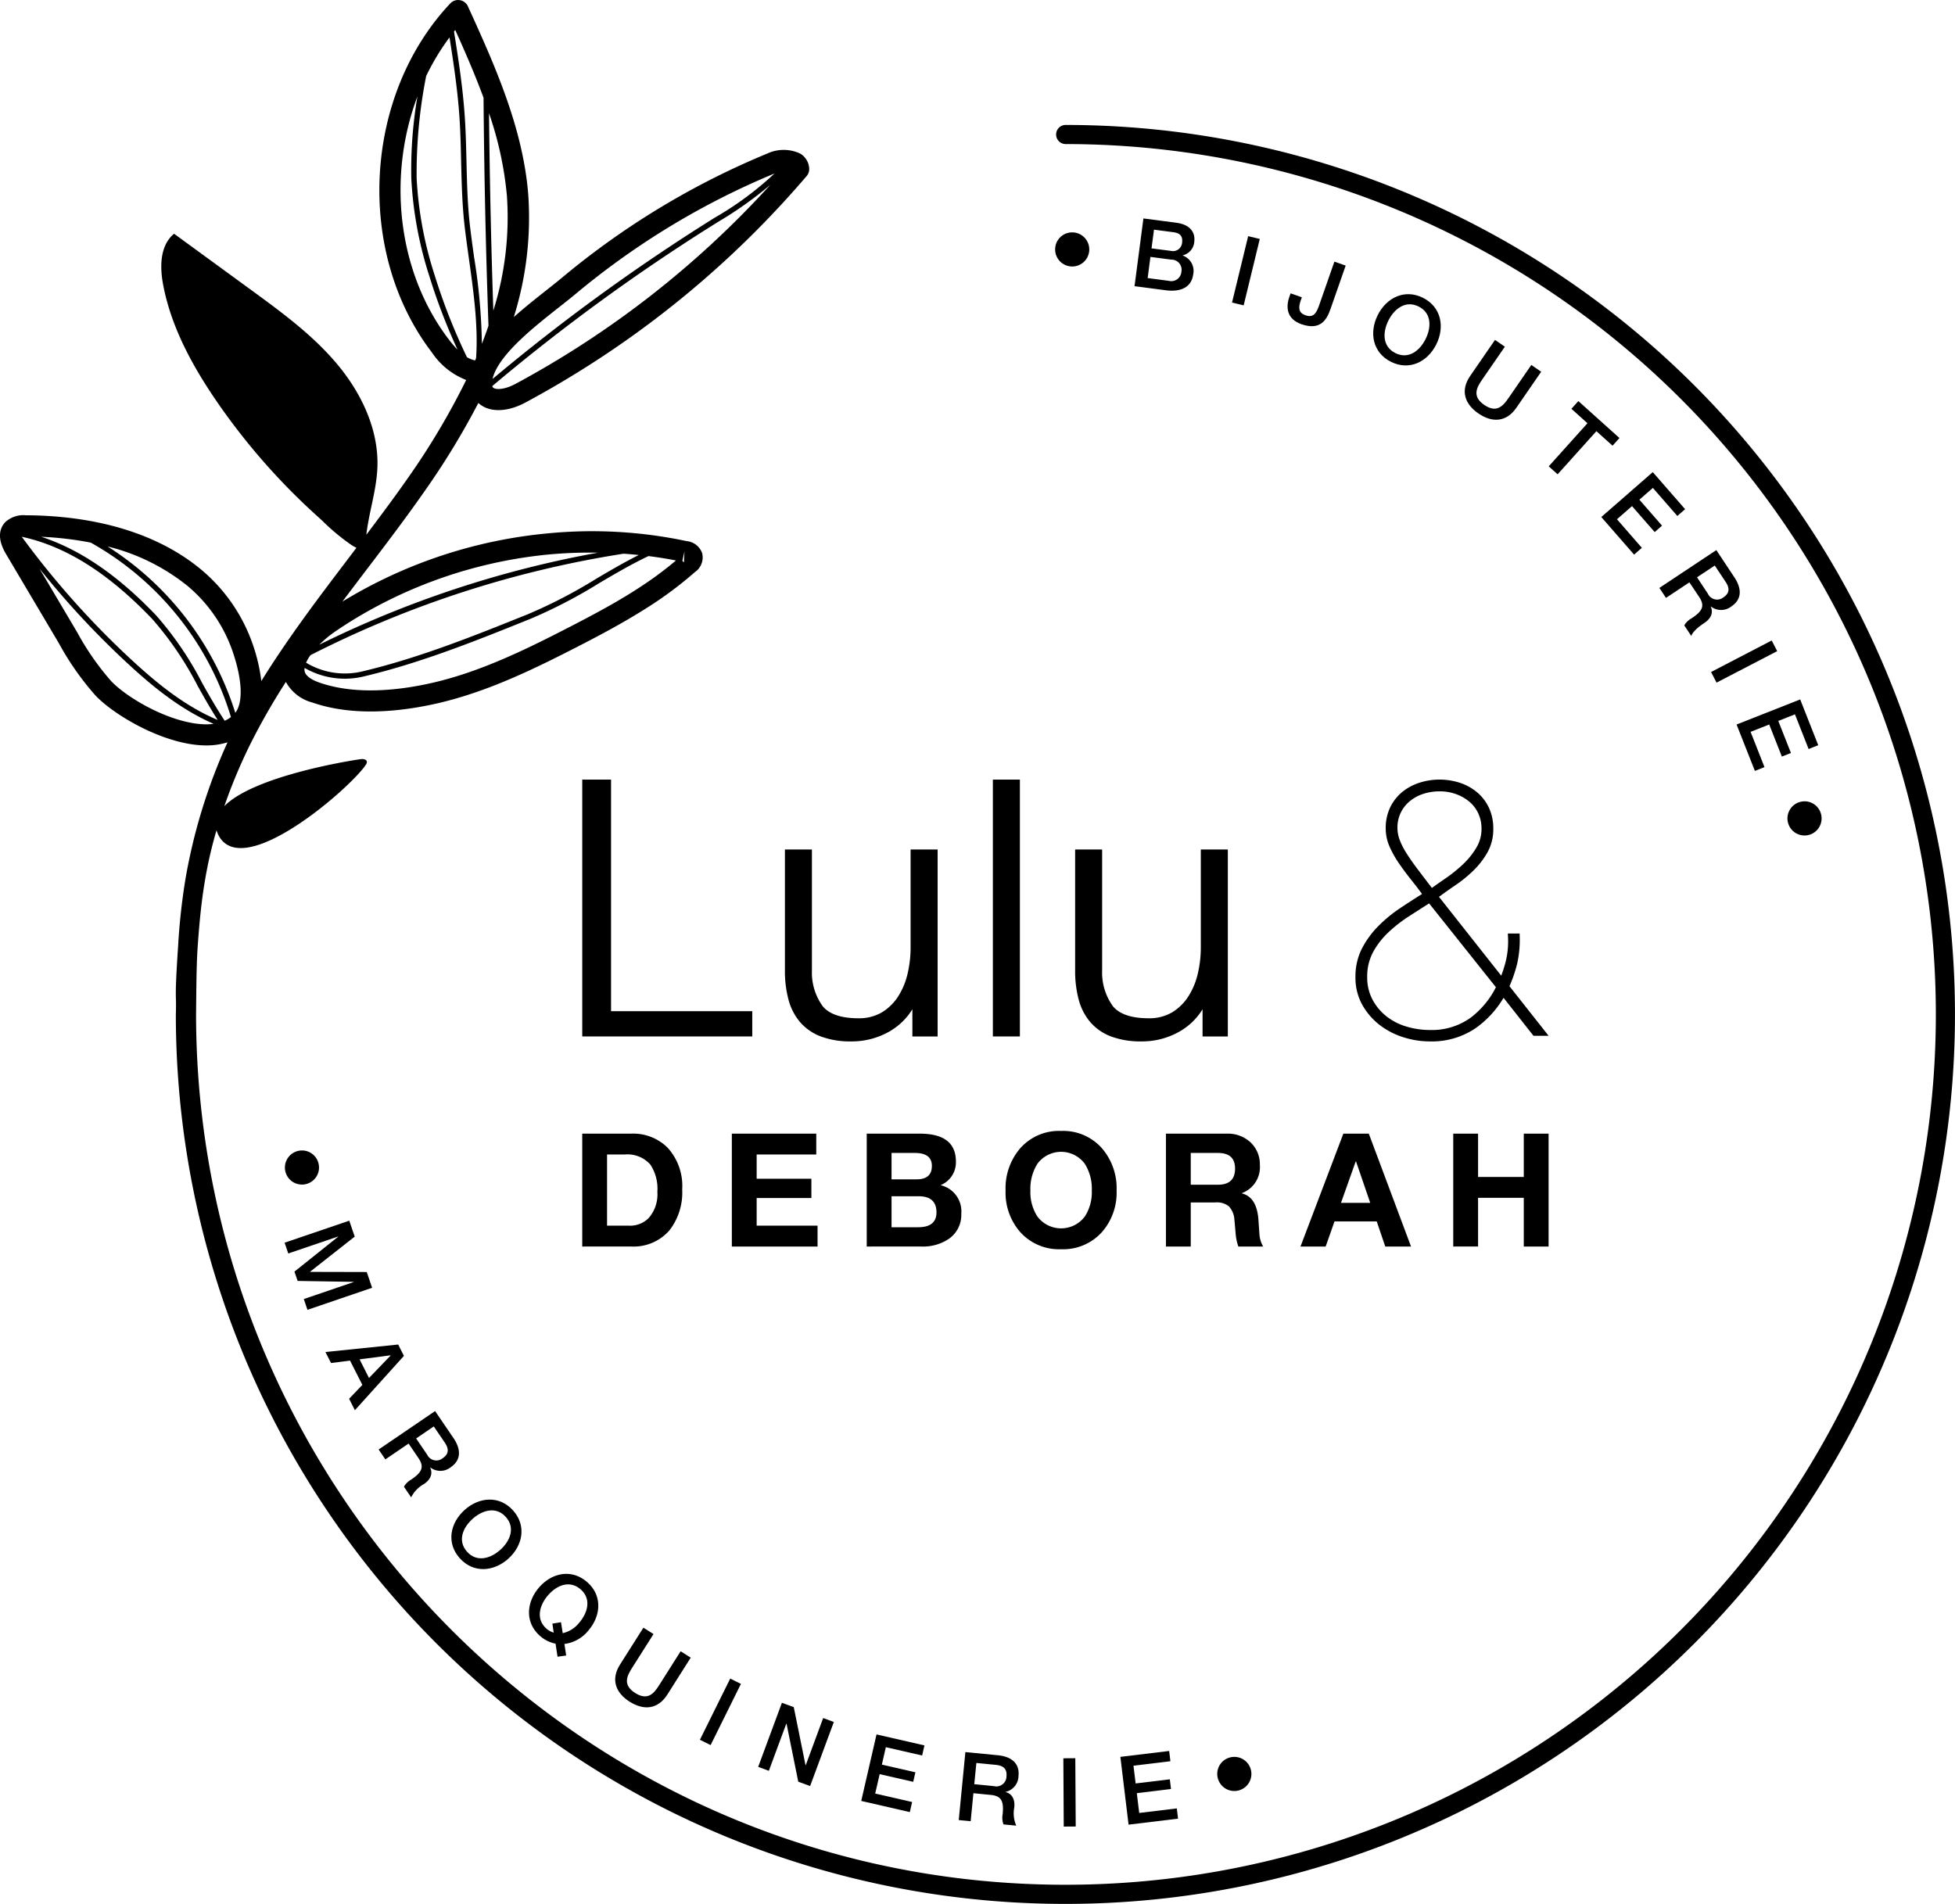 <svg xmlns="http://www.w3.org/2000/svg" width="280.182" height="272.881" viewBox="0 0 280.182 272.881">
  <g id="Groupe_40" data-name="Groupe 40" transform="translate(-11.963 -14)">
    <g id="Groupe_39" data-name="Groupe 39" transform="translate(37.372 45.309)">
      <g id="Groupe_33" data-name="Groupe 33" transform="translate(0 100.672)">
        <path id="Tracé_8" data-name="Tracé 8" d="M18.321,46.982l-.008.012" transform="translate(-18.313 -46.982)"/>
      </g>
      <g id="Groupe_34" data-name="Groupe 34" transform="translate(125.81)">
        <path id="Tracé_9" data-name="Tracé 9" d="M52.21,22.323a2.445,2.445,0,1,1-2.457,2.417A2.435,2.435,0,0,1,52.21,22.323Z" transform="translate(-49.753 -20.326)"/>
        <path id="Tracé_10" data-name="Tracé 10" d="M53.872,21.824l4.718.616c1.741.228,2.781,1.168,2.565,2.785A2.155,2.155,0,0,1,59.5,27.114l0,.024a2.34,2.34,0,0,1,1.5,2.741c-.2,1.525-1.417,2.569-3.934,2.237L52.6,31.532Zm.608,8.547,3.005.392a1.457,1.457,0,0,0,1.833-1.325,1.441,1.441,0,0,0-1.437-1.709l-3.005-.392Zm.556-4.258,2.777.36a1.307,1.307,0,0,0,1.6-1.156c.132-.98-.324-1.4-1.253-1.521l-2.773-.364Z" transform="translate(-41.222 -21.824)"/>
        <path id="Tracé_11" data-name="Tracé 11" d="M58.4,22.459l1.665.4-2.309,9.516-1.669-.4Z" transform="translate(-30.738 -19.918)"/>
        <path id="Tracé_12" data-name="Tracé 12" d="M64.216,30.2c-.564,1.6-1.509,3.057-4.162,2.129-1.953-.684-2.309-2.245-1.717-3.926l.172-.492,1.617.564-.168.48c-.364,1.048-.292,1.757.688,2.1,1.048.364,1.517-.18,1.921-1.333l2.221-6.355,1.617.568Z" transform="translate(-24.768 -17.175)"/>
        <path id="Tracé_13" data-name="Tracé 13" d="M70.18,31.745c-1.253,2.5-3.866,3.8-6.491,2.485s-3.149-4.186-1.9-6.687,3.866-3.8,6.491-2.485S71.432,29.244,70.18,31.745Zm-6.855-3.433c-.84,1.677-.884,3.725.992,4.666s3.489-.32,4.33-2,.888-3.729-.988-4.67S64.166,26.631,63.325,28.312Z" transform="translate(-15.562 -13.682)"/>
        <path id="Tracé_14" data-name="Tracé 14" d="M68.758,26.175l1.413.972-3.241,4.7c-.744,1.084-1.541,2.385.288,3.645s2.761.056,3.505-1.028l3.241-4.7,1.413.972L71.819,35.9c-1.425,2.065-3.453,2.181-5.442.812s-2.6-3.309-1.176-5.374Z" transform="translate(-5.721 -8.764)"/>
        <path id="Tracé_15" data-name="Tracé 15" d="M71.67,28.366l5.894,5.294-.992,1.1-2.313-2.081L68.7,38.862l-1.273-1.144,5.55-6.178-2.3-2.069Z" transform="translate(3.312 -2.188)"/>
        <path id="Tracé_16" data-name="Tracé 16" d="M76.695,30.91l4.634,5.314-1.112.972-3.509-4.022-1.933,1.689,3.245,3.721-1.052.92-3.249-3.721-2.157,1.885,3.569,4.094-1.116.972-4.7-5.386Z" transform="translate(8.955 5.448)"/>
        <path id="Tracé_17" data-name="Tracé 17" d="M79.553,33.7l2.585,3.9c1.184,1.785.968,3.245-.416,4.162a2.381,2.381,0,0,1-2.953.016l-.02.016c.256.536.368,1.5-.924,2.357-.948.628-1.725,1.341-1.853,1.869l-1.012-1.529a2.734,2.734,0,0,1,1.052-1.016c1.5-.992,1.957-1.741,1.084-3.053l-1.4-2.1-3.357,2.229-.948-1.429ZM76.788,37.6l1.553,2.345a1.453,1.453,0,0,0,2.229.528c1.04-.688.8-1.5.3-2.241l-1.541-2.321Z" transform="translate(15.204 13.835)"/>
        <path id="Tracé_18" data-name="Tracé 18" d="M81.935,36.941l.788,1.525-8.687,4.514-.792-1.521Z" transform="translate(20.757 23.551)"/>
        <path id="Tracé_19" data-name="Tracé 19" d="M83.274,39.052l2.589,6.563-1.381.544-1.957-4.97-2.389.944,1.813,4.594-1.3.516-1.813-4.6L76.167,43.7l1.993,5.054-1.377.544-2.625-6.651Z" transform="translate(23.501 29.887)"/>
        <path id="Tracé_20" data-name="Tracé 20" d="M80.794,44.524a2.447,2.447,0,1,1-2.981-1.741A2.437,2.437,0,0,1,80.794,44.524Z" transform="translate(28.969 40.842)"/>
      </g>
      <g id="Groupe_35" data-name="Groupe 35" transform="translate(15.378 133.584)">
        <path id="Tracé_21" data-name="Tracé 21" d="M27.009,57.169a2.444,2.444,0,1,1-2.869-1.913A2.433,2.433,0,0,1,27.009,57.169Z" transform="translate(-22.124 -55.207)"/>
        <path id="Tracé_22" data-name="Tracé 22" d="M31.424,57.722l.78,2.285-6.387,5.026.008.028,8.107.02.768,2.257L25.433,70.5l-.524-1.545,7.151-2.441-.008-.024-8.027-.132-.456-1.337,6.274-5.01-.008-.024-7.151,2.437-.528-1.545Z" transform="translate(-22.156 -47.657)"/>
        <path id="Tracé_23" data-name="Tracé 23" d="M34.046,62.158l.824,1.625L27.844,71.57l-.832-1.637,1.9-1.989-1.765-3.485-2.725.348-.8-1.577Zm-5.53,2.125,1.349,2.669,3.093-3.213-.02-.036Z" transform="translate(-17.768 -34.342)"/>
        <path id="Tracé_24" data-name="Tracé 24" d="M33.615,64.541l2.633,3.866c1.2,1.765,1,3.229-.368,4.166a2.374,2.374,0,0,1-2.949.052l-.024.016c.264.532.388,1.493-.892,2.365a4.44,4.44,0,0,0-1.829,1.9l-1.036-1.521a2.732,2.732,0,0,1,1.044-1.024c1.485-1.012,1.933-1.769,1.044-3.069L29.818,69.2l-3.329,2.269-.964-1.417ZM30.9,68.467l1.581,2.325a1.45,1.45,0,0,0,2.233.5c1.032-.7.78-1.509.28-2.249l-1.569-2.3Z" transform="translate(-12.047 -27.189)"/>
        <path id="Tracé_25" data-name="Tracé 25" d="M36.3,76.178c-2.081,1.873-4.99,2.129-6.955-.052s-1.4-5.046.672-6.919,4.986-2.129,6.951.052S38.373,74.305,36.3,76.178Zm-5.134-5.694c-1.4,1.257-2.185,3.149-.78,4.706s3.369.972,4.766-.284,2.185-3.149.78-4.71S32.559,69.223,31.163,70.484Z" transform="translate(-4.232 -17.67)"/>
        <path id="Tracé_26" data-name="Tracé 26" d="M36.238,82.069,35,82.245l-.288-1.873a4.705,4.705,0,0,1-2.141-1.036c-2.245-1.889-2.085-4.8-.284-6.943s4.646-2.8,6.891-.9,2.089,4.8.284,6.943a5.243,5.243,0,0,1-3.477,1.981ZM34.261,77.5l1.236-.2.244,1.569a4.208,4.208,0,0,0,2.4-1.541c1.212-1.437,1.733-3.417.128-4.77s-3.469-.5-4.678.936-1.733,3.417-.128,4.77a2.618,2.618,0,0,0,.988.528Z" transform="translate(4.118 -9.683)"/>
        <path id="Tracé_27" data-name="Tracé 27" d="M38.04,72.3l1.449.916-3.053,4.818c-.7,1.112-1.449,2.441.428,3.629s2.757-.052,3.461-1.164l3.053-4.818,1.445.916-3.349,5.29c-1.345,2.117-3.365,2.313-5.4,1.024s-2.725-3.2-1.385-5.322Z" transform="translate(13.381 -3.9)"/>
        <path id="Tracé_28" data-name="Tracé 28" d="M41.376,74.123l1.533.76-4.342,8.771-1.537-.76Z" transform="translate(22.49 1.572)"/>
        <path id="Tracé_29" data-name="Tracé 29" d="M42.515,74.99l1.7.624L45.9,83.934l.028.008,2.5-6.767,1.529.568-3.4,9.184-1.7-.628L43.184,78l-.04-.016-2.5,6.755-1.529-.564Z" transform="translate(28.757 4.175)"/>
        <path id="Tracé_30" data-name="Tracé 30" d="M45,76.123,51.868,77.7l-.332,1.445-5.2-1.192-.572,2.5,4.81,1.1-.316,1.365-4.806-1.1L44.809,84.6l5.29,1.212-.328,1.445-6.963-1.6Z" transform="translate(39.833 7.575)"/>
        <path id="Tracé_31" data-name="Tracé 31" d="M47.249,76.756l4.654.452c2.129.212,3.125,1.3,2.961,2.949a2.368,2.368,0,0,1-1.849,2.3v.028c.576.14,1.393.66,1.244,2.2a4.442,4.442,0,0,0,.28,2.613l-1.829-.176a2.771,2.771,0,0,1-.12-1.457c.176-1.789-.116-2.617-1.685-2.769L48.4,82.65l-.392,4.01L46.3,86.5Zm1.273,4.6,2.8.276a1.452,1.452,0,0,0,1.817-1.393c.124-1.244-.66-1.565-1.545-1.653l-2.769-.272Z" transform="translate(50.317 9.475)"/>
        <path id="Tracé_32" data-name="Tracé 32" d="M50.047,76.987l1.713-.012.06,9.788-1.717.012Z" transform="translate(61.561 10.133)"/>
        <path id="Tracé_33" data-name="Tracé 33" d="M52.089,77.56l6.995-.844.176,1.469-5.29.64.308,2.545,4.9-.592.168,1.385-4.9.6L54.79,85.6l5.39-.652.176,1.469-7.091.86Z" transform="translate(67.69 9.355)"/>
        <path id="Tracé_34" data-name="Tracé 34" d="M57.474,76.987a2.446,2.446,0,1,1-1.857,2.905A2.436,2.436,0,0,1,57.474,76.987Z" transform="translate(78.104 9.989)"/>
      </g>
      <g id="Groupe_38" data-name="Groupe 38" transform="translate(58.035 80.429)">
        <g id="Groupe_36" data-name="Groupe 36" transform="translate(0.002 0.001)">
          <path id="Tracé_35" data-name="Tracé 35" d="M36.943,41.924H32.816V78.738H57.181V75.117H36.943Z" transform="translate(-32.816 -41.924)"/>
          <path id="Tracé_36" data-name="Tracé 36" d="M58.086,58.485a16.3,16.3,0,0,1-.444,3.79,10.284,10.284,0,0,1-1.369,3.257,7.236,7.236,0,0,1-2.321,2.249,6.42,6.42,0,0,1-3.365.836c-2.413,0-4.122-.572-5.078-1.7a8.226,8.226,0,0,1-1.565-5.142V44.427h-3.87V61.722a15.911,15.911,0,0,0,.516,4.242,8.235,8.235,0,0,0,1.665,3.217,7.388,7.388,0,0,0,2.969,2.045,12.006,12.006,0,0,0,4.35.708,10.827,10.827,0,0,0,5.51-1.441,9.305,9.305,0,0,0,3.257-3.165v3.9H61.96v-26.8H58.086Z" transform="translate(-11.029 -34.41)"/>
          <rect id="Rectangle_42" data-name="Rectangle 42" width="3.874" height="36.814" transform="translate(58.847)"/>
          <path id="Tracé_37" data-name="Tracé 37" d="M68.48,44.427V58.485a16.3,16.3,0,0,1-.444,3.79,10.382,10.382,0,0,1-1.373,3.257,7.184,7.184,0,0,1-2.317,2.249,6.42,6.42,0,0,1-3.365.836c-2.413,0-4.122-.572-5.078-1.7a8.226,8.226,0,0,1-1.565-5.142V44.427h-3.87V61.722a15.911,15.911,0,0,0,.516,4.242,8.235,8.235,0,0,0,1.665,3.217,7.388,7.388,0,0,0,2.969,2.045,12.006,12.006,0,0,0,4.35.708,10.827,10.827,0,0,0,5.51-1.441,9.261,9.261,0,0,0,3.253-3.165v3.9h3.621v-26.8Z" transform="translate(20.169 -34.41)"/>
        </g>
        <g id="Groupe_37" data-name="Groupe 37" transform="translate(0 50.359)">
          <path id="Tracé_38" data-name="Tracé 38" d="M32.816,70.783V54.605H39.8A6.99,6.99,0,0,1,45.033,56.6,8.125,8.125,0,0,1,47.142,62.6a8.838,8.838,0,0,1-1.813,5.846,6.8,6.8,0,0,1-5.53,2.333Zm3.557-13.189v10.2h3.177a3.735,3.735,0,0,0,2.785-1.088,5.16,5.16,0,0,0,1.248-3.762,6.3,6.3,0,0,0-1-3.9,4.363,4.363,0,0,0-3.669-1.453Z" transform="translate(-32.816 -54.217)"/>
          <path id="Tracé_39" data-name="Tracé 39" d="M38.174,70.783V54.605h12.1v2.989H41.731v3.469h7.843v2.765H41.731v3.966h8.727v2.989Z" transform="translate(-16.734 -54.217)"/>
          <path id="Tracé_40" data-name="Tracé 40" d="M43.005,70.783V54.605H50.62q5.168,0,5.166,4.01a3.536,3.536,0,0,1-2.2,3.377,3.845,3.845,0,0,1,2.969,4.1,4.151,4.151,0,0,1-1.769,3.581,6.579,6.579,0,0,1-3.942,1.108ZM46.562,57.37v3.782h3.605q2.173,0,2.173-1.925c0-1.24-.812-1.857-2.445-1.857Zm0,6.206v4.442h3.81Q53,68.018,53,65.889q0-2.311-2.561-2.313Z" transform="translate(-2.233 -54.217)"/>
          <path id="Tracé_41" data-name="Tracé 41" d="M47.978,63.055a8.763,8.763,0,0,1,2.109-6.074,7.39,7.39,0,0,1,5.846-2.473,7.39,7.39,0,0,1,5.846,2.473,8.763,8.763,0,0,1,2.109,6.074,8.555,8.555,0,0,1-2.109,5.958,7.47,7.47,0,0,1-5.846,2.449,7.47,7.47,0,0,1-5.846-2.449A8.555,8.555,0,0,1,47.978,63.055Zm3.557,0a6.415,6.415,0,0,0,1,3.713,4.248,4.248,0,0,0,6.8,0,6.415,6.415,0,0,0,1-3.713,6.724,6.724,0,0,0-1-3.834,4.218,4.218,0,0,0-6.8,0A6.724,6.724,0,0,0,51.535,63.055Z" transform="translate(12.694 -54.508)"/>
          <path id="Tracé_42" data-name="Tracé 42" d="M53.721,70.783V54.605h8.723a4.74,4.74,0,0,1,3.469,1.313,4.287,4.287,0,0,1,1.268,3.149,3.977,3.977,0,0,1-2.561,4.058v.044q2.131.546,2.357,3.786l.136,1.949a4.046,4.046,0,0,0,.544,1.881H64.1a7.218,7.218,0,0,1-.388-1.833l-.18-2.041a3.1,3.1,0,0,0-.78-1.881,2.717,2.717,0,0,0-1.917-.568H57.278v6.322ZM57.278,57.37v4.554h3.9q2.449,0,2.449-2.313c0-1.5-.816-2.241-2.449-2.241Z" transform="translate(29.932 -54.217)"/>
          <path id="Tracé_43" data-name="Tracé 43" d="M58.54,70.783l6.142-16.178h3.649l6.05,16.178H70.689l-1.224-3.6h-6.05l-1.268,3.6Zm7.911-12.193-2.109,5.938h4.194L66.5,58.591Z" transform="translate(44.397 -54.217)"/>
          <path id="Tracé_44" data-name="Tracé 44" d="M64.011,70.783V54.605h3.557v6.206h6.551V54.605h3.557V70.783H74.119V63.8H67.568v6.979Z" transform="translate(60.818 -54.217)"/>
        </g>
        <path id="Tracé_45" data-name="Tracé 45" d="M82.585,71.538a20.5,20.5,0,0,0,1.1-3.225,15.583,15.583,0,0,0,.364-4l-.008-.328H82.349l.016.352a12.065,12.065,0,0,1-.292,3.537,17.5,17.5,0,0,1-.672,2.153l-8.92-11.3c.724-.536,1.509-1.092,2.333-1.653a18.8,18.8,0,0,0,2.621-2.133,11.624,11.624,0,0,0,2-2.6,6.76,6.76,0,0,0,.828-3.369,6.982,6.982,0,0,0-.616-2.993,6.453,6.453,0,0,0-1.677-2.209,7.5,7.5,0,0,0-2.457-1.377,9.463,9.463,0,0,0-5.734-.052,7.6,7.6,0,0,0-2.453,1.269,6.527,6.527,0,0,0-1.785,2.181,6.836,6.836,0,0,0-.692,3.181,6.414,6.414,0,0,0,.584,2.637,14.719,14.719,0,0,0,1.421,2.477c.552.792,1.144,1.581,1.753,2.341.52.648,1,1.285,1.445,1.889q-1.477.93-3.033,1.961a20.261,20.261,0,0,0-3.181,2.593,13.146,13.146,0,0,0-2.385,3.237,8.807,8.807,0,0,0-.944,4.118,8.037,8.037,0,0,0,.948,3.926,9.615,9.615,0,0,0,2.437,2.877,10.884,10.884,0,0,0,3.409,1.8,12.454,12.454,0,0,0,3.838.62,11.135,11.135,0,0,0,6.635-1.929A14.212,14.212,0,0,0,81.736,73.2l4.286,5.442h2.169ZM71.068,59.669,80.64,71.682A12.586,12.586,0,0,1,77,76.064a9.535,9.535,0,0,1-5.858,1.749,11.629,11.629,0,0,1-3.309-.488,8.612,8.612,0,0,1-2.865-1.457,7.636,7.636,0,0,1-2.009-2.4,6.727,6.727,0,0,1-.764-3.245,7.345,7.345,0,0,1,.84-3.573,11.4,11.4,0,0,1,2.181-2.821,20.663,20.663,0,0,1,2.957-2.309C69.171,60.878,70.136,60.257,71.068,59.669Zm-4.538-10.8A4.822,4.822,0,0,1,68.3,45.019a5.869,5.869,0,0,1,1.933-1.052,7.627,7.627,0,0,1,2.369-.36,6.764,6.764,0,0,1,2.285.384,6.332,6.332,0,0,1,1.917,1.076,4.889,4.889,0,0,1,1.3,1.681,5.139,5.139,0,0,1,.472,2.225,5.2,5.2,0,0,1-.736,2.705,11,11,0,0,1-1.861,2.329,20.462,20.462,0,0,1-2.4,1.961c-.772.528-1.477,1.024-2.113,1.481-.824-1.072-1.541-2.009-2.149-2.821-.648-.864-1.184-1.645-1.6-2.321a9.978,9.978,0,0,1-.9-1.829h0A4.813,4.813,0,0,1,66.53,48.873Z" transform="translate(50.304 -41.923)"/>
      </g>
    </g>
    <path id="Tracé_46" data-name="Tracé 46" d="M40.286,149.806c.312-4.622.676-7.2.844-8.315.336-2.209.664-3.77.892-4.77.336-1.477.68-2.737.972-3.725a3.427,3.427,0,0,0,.22.588c3.353,7.023,19.092-6.755,21.168-9.964a.681.681,0,0,0,.156-.448c-.052-.364-.56-.412-.924-.36-2.625.38-15.438,2.593-19.5,6.731a76.764,76.764,0,0,1,3.6-8.643,94.452,94.452,0,0,1,5.222-9.16,6.064,6.064,0,0,0,3.789,2.949c6.114,2.133,13.233,1.216,18.127.072,7.059-1.653,13.641-4.87,19.78-8.019,3.313-1.7,6.719-3.509,9.972-5.578a54.273,54.273,0,0,0,6.959-5.174,2.545,2.545,0,0,0,1.04-2.669,2.6,2.6,0,0,0-2.217-1.761,65.322,65.322,0,0,0-19.708-1.132,68.661,68.661,0,0,0-29.644,9.8q1.687-2.245,3.373-4.458c2.857-3.758,5.814-7.643,8.559-11.585a110.442,110.442,0,0,0,7.555-12.429h0c1.5,1.393,4.1,1.365,6.771-.076q4.574-2.461,8.92-5.226a140.016,140.016,0,0,0,31.364-27.231,1.52,1.52,0,0,0,.356-1.088,2.646,2.646,0,0,0-1.3-2.129,5.558,5.558,0,0,0-4.666-.016A113.55,113.55,0,0,0,92.594,53.728c-.692.58-1.493,1.212-2.345,1.885-1.485,1.172-3.113,2.465-4.65,3.83a47.6,47.6,0,0,0,2.065-17.627C86.892,32.18,82.706,23,79.013,14.889a1.54,1.54,0,0,0-2.517-.4c-12.449,13.221-13.625,35.67-2.621,50.048a10.437,10.437,0,0,0,4.9,3.926A104.353,104.353,0,0,1,70.446,82.48c-1.921,2.753-3.95,5.47-5.982,8.163l.028-.224c.4-3.2,1.457-6.29,1.561-9.528.172-5.394-2.325-10.6-5.806-14.742s-7.919-7.395-12.309-10.6q-5.51-4.022-11.028-8.047c-2.017,1.657-2.057,4.69-1.581,7.235,1.132,6.074,4.162,11.649,7.667,16.759a93.508,93.508,0,0,0,15.03,17.015A30.916,30.916,0,0,0,62.4,92.163c.248.144.46.26.644.352-.36.476-.728.968-1.088,1.441-4.314,5.67-8.715,11.485-12.541,17.655a24.948,24.948,0,0,0-1.256-5.342A24.358,24.358,0,0,0,40.87,95.7c-7.7-6.435-17.967-7.819-25.222-7.847a3.818,3.818,0,0,0-2.929.984c-.728.772-1.3,2.193.1,4.562l7.563,12.765a40.624,40.624,0,0,0,5.254,7.507c2.777,2.933,10.044,7.175,15.914,7.171a9.994,9.994,0,0,0,3.021-.448,80.5,80.5,0,0,0-6.042,19.668,91.571,91.571,0,0,0-1.036,9.484c-.552,8.279-.22,6.567-.328,9.848A127.488,127.488,0,1,0,164.655,31.908a1.371,1.371,0,0,0,0,2.741,124.745,124.745,0,1,1,0,249.491c-68.783,0-124.593-56.058-124.593-124.841C40.106,155.448,40.118,152.3,40.286,149.806Zm1.272-31.989c-4.826,0-11.22-3.617-13.681-6.214a38.4,38.4,0,0,1-4.846-6.967l-5.4-9.124A123.774,123.774,0,0,0,30.266,109.1c3.389,3.137,7.471,6.543,12.309,8.643A8.152,8.152,0,0,1,41.558,117.818ZM30.79,108.55A123.342,123.342,0,0,1,15.084,90.935c6.331,1.365,12.473,5.246,18.747,11.841a47.3,47.3,0,0,1,6.479,9.568c.9,1.609,1.837,3.257,2.849,4.846C38.3,115.149,34.2,111.7,30.79,108.55Zm13.377,8.755c-1.14-1.725-2.185-3.549-3.189-5.33a47.806,47.806,0,0,0-6.591-9.72c-5.518-5.8-10.956-9.508-16.519-11.32a48.524,48.524,0,0,1,7.1.836,42.862,42.862,0,0,1,20.092,25A4.212,4.212,0,0,1,44.167,117.305Zm1.517-1.136a43.751,43.751,0,0,0-18.3-23.845,29.478,29.478,0,0,1,11.5,5.69,21.305,21.305,0,0,1,6.375,9.236C46.7,111.387,46.836,114.672,45.684,116.169ZM110.057,93.04l-.076,1.549a.649.649,0,0,1-.22-.216Zm-1.22,1.293c-4.638,3.946-10.036,6.855-15.618,9.724-5.962,3.065-12.349,6.186-19.068,7.759-4.494,1.052-10.988,1.909-16.4.02-.92-.32-2.037-.876-2.149-1.721a1.565,1.565,0,0,1,.02-.38,11.538,11.538,0,0,0,8.647,1.176c8.179-1.953,16.078-5.138,23.717-8.215a71.657,71.657,0,0,0,9.852-5.118c2.229-1.313,4.518-2.661,7.063-3.878C106.22,93.872,107.536,94.072,108.837,94.332Zm-5.33-.784c-2.149,1.084-4.13,2.241-6.058,3.381A71.616,71.616,0,0,1,87.7,102c-7.611,3.065-15.482,6.238-23.609,8.183a10.783,10.783,0,0,1-8.263-1.2,5.874,5.874,0,0,1,.632-1.08A149.608,149.608,0,0,1,101.334,93.36C102.062,93.412,102.786,93.472,103.507,93.548Zm-41.753,9.808a65.714,65.714,0,0,1,29.2-9.916,65.023,65.023,0,0,1,6.707-.228A150.625,150.625,0,0,0,57.729,106.4a15.756,15.756,0,0,1,2.233-1.857Q60.85,103.934,61.754,103.356Zm22.857-61.3a44.682,44.682,0,0,1-1.945,16.463c-.32-9.4-.524-18.871-.62-28.291A50.006,50.006,0,0,1,84.611,42.06ZM76.32,62.7c-7.443-9.724-8.84-23.445-4.53-34.886a62.211,62.211,0,0,0-.88,11.793,54.681,54.681,0,0,0,2.613,14.058,84.671,84.671,0,0,0,4.01,10.448A14.4,14.4,0,0,1,76.32,62.7Zm3.874,2.625c-.048.112-.084.22-.132.332a3.763,3.763,0,0,1-1.18-.464,84.942,84.942,0,0,1-4.626-11.749,54.092,54.092,0,0,1-2.581-13.865A71.494,71.494,0,0,1,73.039,24.9a33.743,33.743,0,0,1,3.345-5.538c.592,3.733,1.16,7.559,1.421,11.36.144,2.141.2,4.326.244,6.439.076,3.077.148,6.262.516,9.384.168,1.445.38,2.941.592,4.466C79.829,55.805,80.514,60.735,80.193,65.329Zm.832-2.049A85.02,85.02,0,0,0,79.913,50.9c-.212-1.517-.42-3.005-.588-4.45-.364-3.081-.436-6.25-.508-9.312-.052-2.121-.1-4.314-.248-6.467-.276-4.082-.9-8.167-1.541-12.145.06-.076.116-.152.176-.228,1.441,3.185,2.845,6.423,4.058,9.712.084,10.868.324,21.833.708,32.677C81.678,61.543,81.366,62.408,81.026,63.28Zm4.806,5.746c-1.649.888-2.869.84-3.209.524a.528.528,0,0,1-.108-.212A280.41,280.41,0,0,1,114.239,46.2l.612-.384a54.732,54.732,0,0,0,7.5-5.314A137.2,137.2,0,0,1,85.832,69.026Zm28.611-23.853-.612.384A282.74,282.74,0,0,0,82.55,68.318a5.556,5.556,0,0,1,.384-1.092c1.481-3.141,5.774-6.531,9.224-9.252.876-.688,1.7-1.337,2.409-1.933a110.814,110.814,0,0,1,11.493-8.387,109.7,109.7,0,0,1,16.9-8.787A45.979,45.979,0,0,1,114.443,45.173Z" transform="translate(0 0)"/>
  </g>
</svg>
